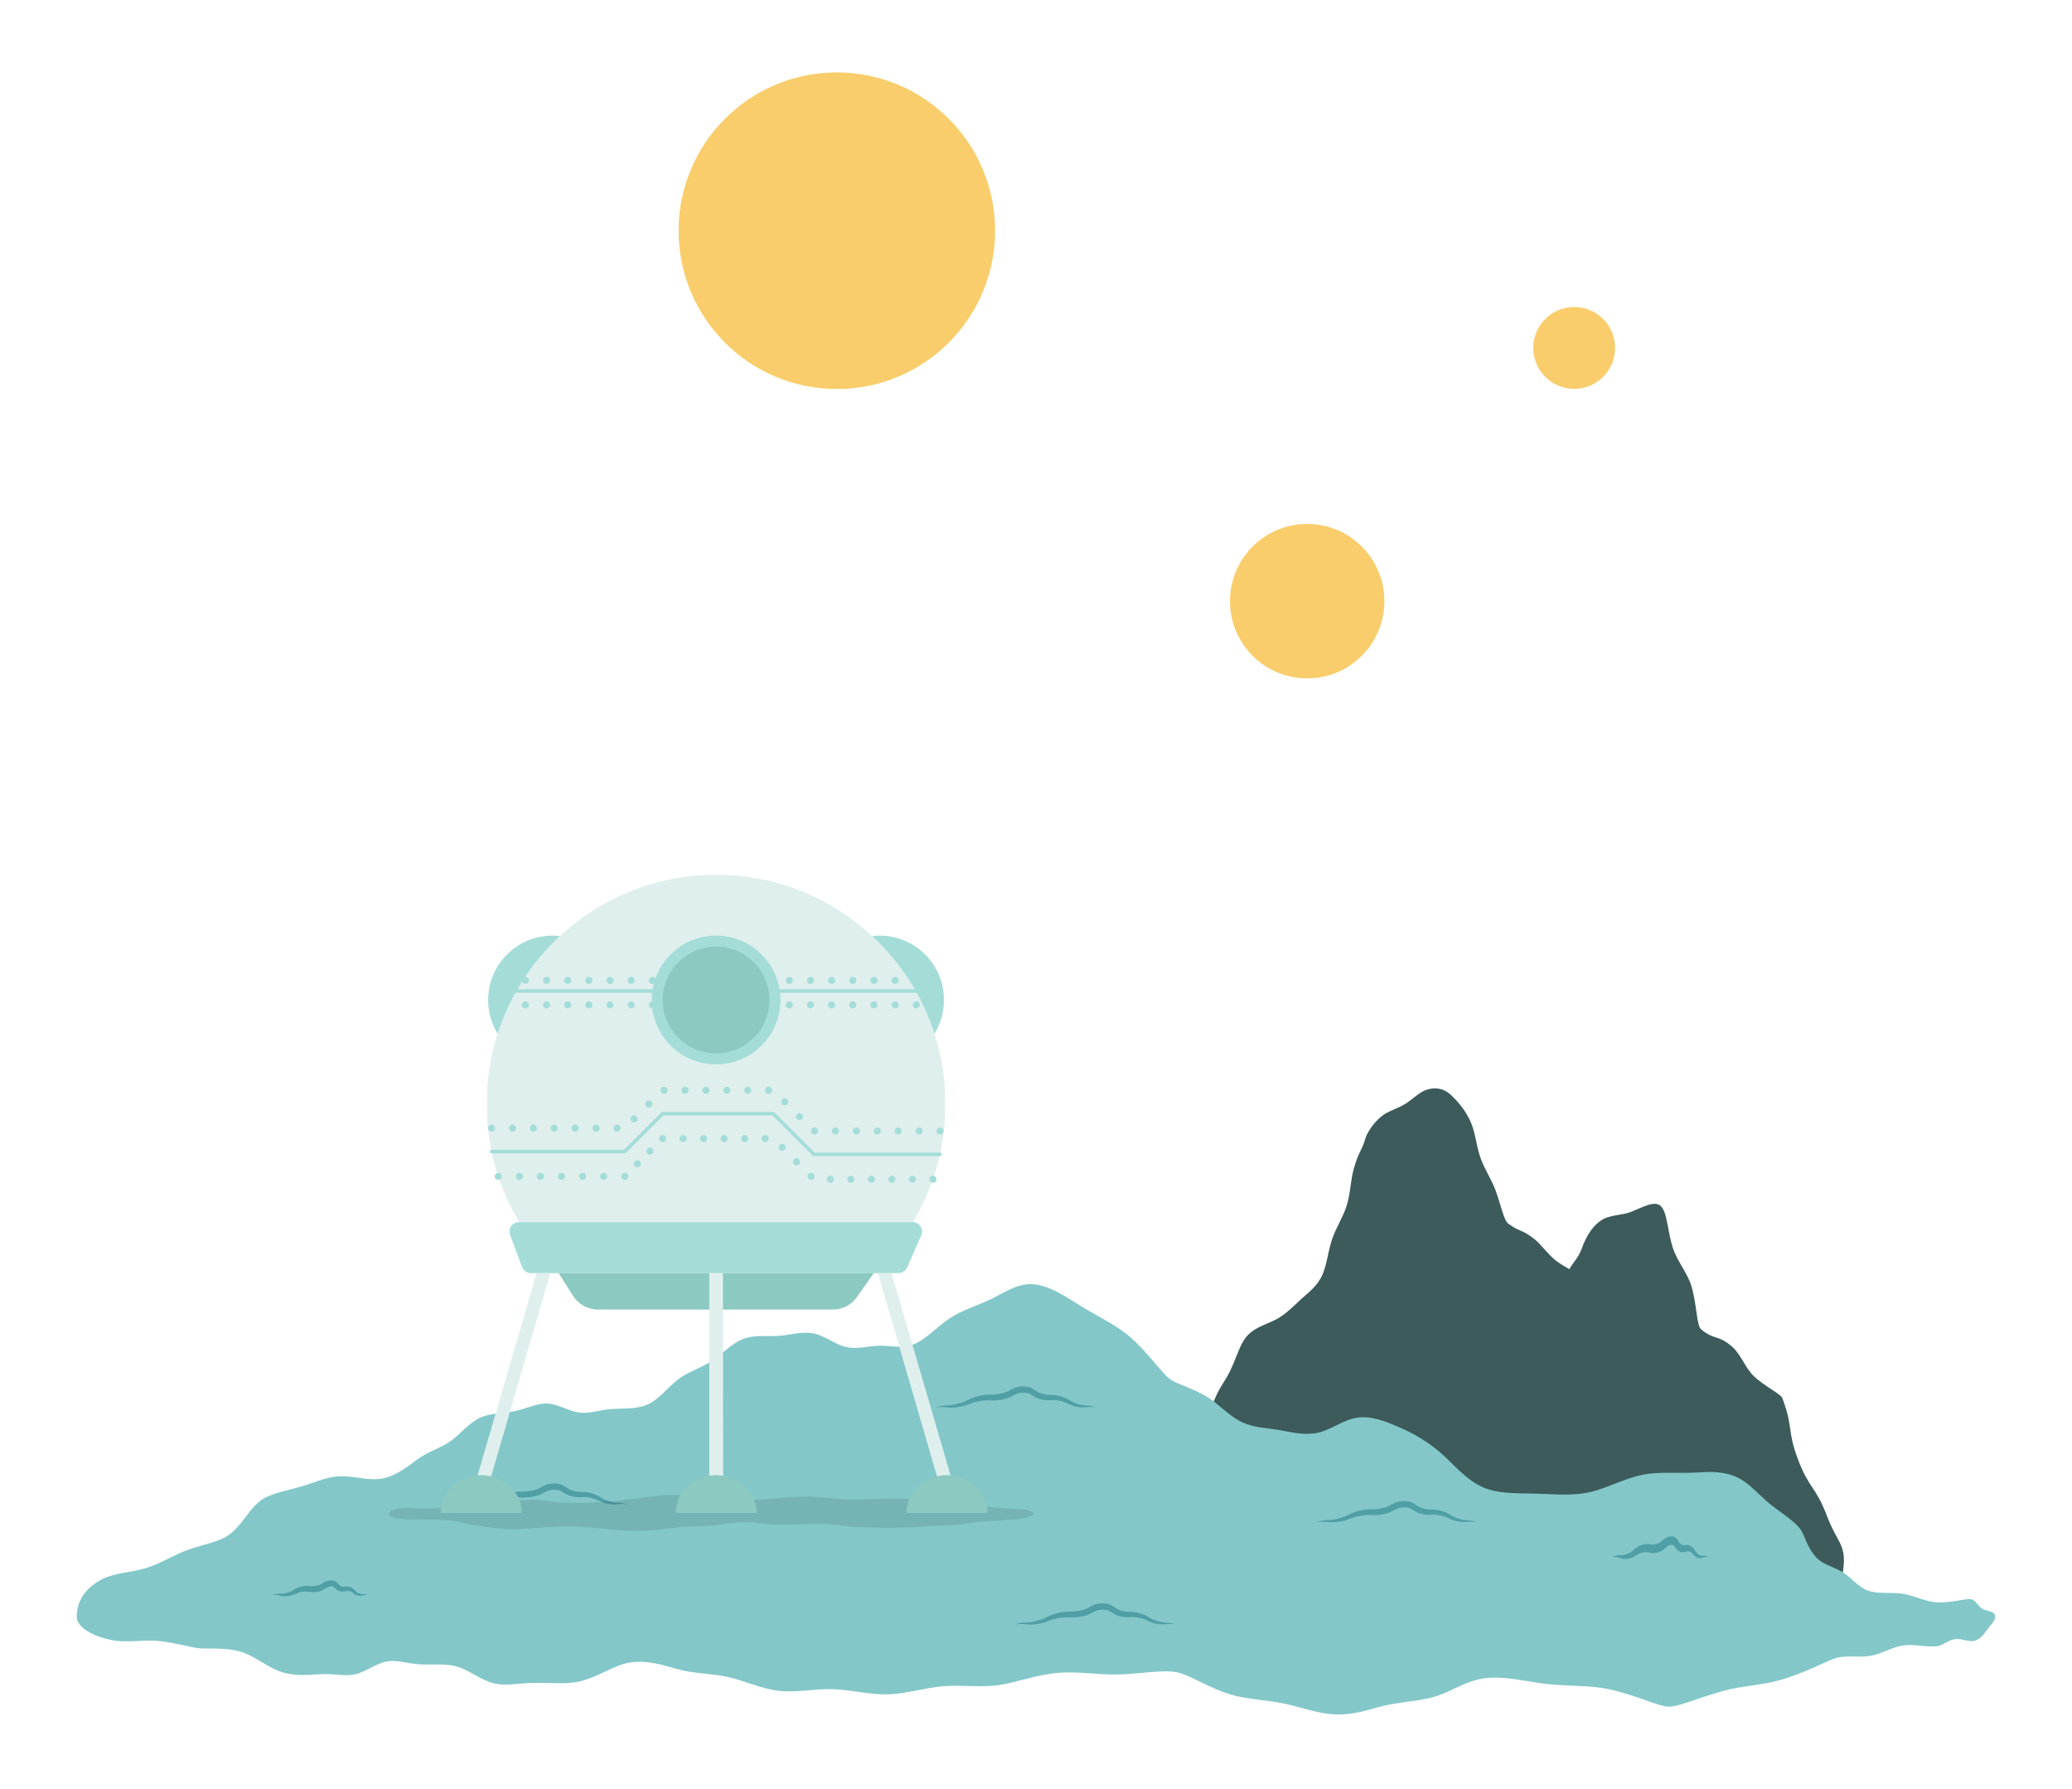 <?xml version="1.0" encoding="UTF-8"?> <svg xmlns="http://www.w3.org/2000/svg" xmlns:xlink="http://www.w3.org/1999/xlink" viewBox="-43.52 84.942 1175.04 1014.403" fill="none" overflow="visible" width="1088px" height="939.262px"><rect id="Blush Background Color" fill="#ffffff" x="-43.52" y="84.942" width="1175.04" height="1014.403"></rect><g id="Master/Spot Illustrations/Perfect Landing"><path id="Fill 54 Copy" fill-rule="evenodd" clip-rule="evenodd" d="M911.082 930.832C913.006 916.013 906.915 916.899 900.844 903.245C894.772 889.59 892.944 890.402 886.873 876.747C880.8 863.09 882.627 862.277 876.554 848.619C870.481 834.962 868.626 835.785 862.581 822.115C861.584 819.715 858.641 814.012 852.671 808.72C848.791 805.281 843.005 803.054 838.471 799.376C833.913 795.68 830.554 790.49 826.488 787.336C818.831 781.396 818.638 783.73 811.863 778.708C809.267 776.795 807.823 768.645 804.548 759.623C802.447 753.834 798.341 747.887 796.019 741.25C793.735 734.72 793.219 727.451 790.765 721.657C787.501 713.951 782.506 708.704 779.031 705.487C775.833 702.526 771.178 700.955 765.527 702.779C761.335 704.133 757.629 708.231 753.245 710.908C748.976 713.515 743.705 714.85 740.176 717.667C734.672 722.061 732.204 727.153 731.334 728.854C728.414 738.693 727.354 736.463 724.079 748.12C722.427 753.997 722.384 761.326 720.222 768.381C718.253 774.802 714.216 780.844 711.995 787.294C709.648 794.108 709.073 801.401 706.63 807.213C703.772 814.013 698.63 817.592 694.706 821.194C689.947 825.563 685.784 829.931 680.451 832.845C675.285 835.668 668.915 837.061 664.215 841.805C660.5 845.554 658.718 851.5 655.848 858.259C651.294 869.097 649.462 868.328 644.921 879.171C640.38 890.015 642.225 890.787 637.683 901.631C633.141 912.476 631.296 911.703 626.754 922.548C622.212 933.393 614.799 933.45 619.509 944.224C623.957 954.396 628.963 948.714 639.616 951.844C650.269 954.975 650.833 953.056 661.486 956.186C672.141 959.317 671.577 961.236 682.231 964.367C692.886 967.498 692.744 968.415 703.846 968.67C721.892 969.084 721.84 968.184 739.72 965.708C757.6 963.231 757.326 961.25 775.206 958.774C793.087 956.298 793.362 958.279 811.244 955.803C829.126 953.326 828.939 952.175 846.688 948.876C855.03 947.325 855.299 948.457 863.448 946.096C871.598 943.733 871.041 941.812 879.191 939.45C887.342 937.088 887.33 937.008 895.81 936.685C904.849 936.341 909.989 939.248 911.082 930.832" fill="#3C5B5A"></path><path id="Fill 56 Copy" fill-rule="evenodd" clip-rule="evenodd" d="M1001.29 978.012C1004.41 960.483 998.828 961.004 992.521 944.356C986.213 927.705 982.473 929.122 976.166 912.472C969.858 895.822 973.569 894.419 967.293 877.757C966.35 875.073 957.654 871.433 950.944 865.014C946.29 860.561 943.732 852.861 938.937 848.627C930.7 841.355 928.891 845.039 921.241 838.66C918.552 836.432 918.9 825.249 915.769 814.354C913.648 806.973 907.574 799.932 905.165 792.472C902.091 782.953 902.1 772.652 898.43 768.837C895.041 765.315 888.161 769.33 881.458 772.018C876.412 774.04 869.202 773.638 864.536 776.813C857.813 781.387 855.509 788.4 854.486 790.215C850.534 801.831 847.681 798.989 843.198 812.297C840.798 819.42 841.745 828.821 838.742 836.764C835.709 844.789 828.809 851.143 825.649 857.864C821.925 865.783 819.926 873.163 814.587 876.828C808.352 881.109 799.36 880.4 793.337 884.267C787.712 887.879 785.651 895.083 782.408 903.233C776.63 916.03 772.815 914.274 766.856 926.988C760.896 939.702 764.518 941.401 758.557 954.116C752.597 966.83 738.057 966.232 742.952 979.394C747.493 991.607 757.783 981.127 770.076 985.446C782.372 989.764 781.046 993.537 793.342 997.857C805.637 1002.17 805.734 1001.7 818.734 1002.61C839.867 1004.08 839.873 1004.61 860.963 1002.61C882.055 1000.62 881.679 996.64 902.772 994.648C923.864 992.656 924.451 997.616 945.426 994.635C955.301 993.232 954.353 988.33 964.039 985.949C973.726 983.566 973.918 985.142 983.894 985.126C994.148 985.11 999.55 987.833 1001.29 978.012" fill="#3C5B5A"></path><g id="Group"><path id="Fill 76" fill-rule="evenodd" clip-rule="evenodd" d="M799.359 1036.35C810.672 1035.14 822.51 1038.49 834.012 1039.73C846.168 1041.04 858.316 1040.37 868.695 1042.62C884.547 1046.05 896.858 1052.41 902.54 1052.57C908.479 1052.74 920.552 1047.12 934.507 1043.42C944.857 1040.69 956.726 1040.27 966.903 1037.22C981.702 1032.78 993.64 1025.97 997.953 1024.88C1004.28 1023.28 1011.05 1024.87 1017.31 1023.73C1023.66 1022.59 1029.62 1018.7 1035.98 1017.82C1042.3 1016.94 1048.96 1019.07 1055.37 1018.23C1057.97 1017.89 1061.47 1014.7 1065.52 1014.21C1068.96 1013.79 1073.04 1016.12 1076.31 1015.2C1080.26 1014.1 1082.42 1010.08 1084.35 1007.68C1086.52 1004.98 1088.78 1002.7 1087.74 1000.43C1086.75 998.288 1082.96 998.416 1080.59 997.017C1078.39 995.719 1076.69 992.05 1074.47 991.688C1070.73 991.079 1063.25 993.886 1054.6 993.378C1048.54 993.023 1042.02 989.544 1035.27 988.516C1028.64 987.503 1021.43 988.883 1015.51 986.647C1010.16 984.627 1006.31 979.403 1001.92 976.614C996.826 973.374 990.932 972.211 987.278 968.717C982.011 963.679 980.283 956.92 978.437 953.491C975.435 947.917 967.628 943.566 960.416 937.792C954.418 932.989 948.807 926.006 942.016 922.707C934.121 918.872 925.897 919.386 919.743 919.763C908.169 920.474 897.631 919.148 888.213 921.047C877.064 923.295 867.541 928.866 857.838 930.982C847.436 933.251 837.15 931.96 826.375 931.757C815.033 931.543 805.044 931.749 796.813 927.866C786.913 923.197 780.079 914.169 772.638 907.897C763.932 900.56 754.928 896.082 746.275 892.564C739.621 889.859 732.527 887.416 724.937 888.916C717.98 890.291 711.277 895.488 704.136 897.17C696.758 898.908 689.38 897.088 682.432 895.806C675.721 894.57 667.704 894.582 660.508 891.114C653.546 887.758 647.812 881.126 641.667 877.331C633.374 872.211 625.165 870.031 621.034 867.581C616.054 864.628 608.774 853.139 597.896 843.43C590.208 836.568 580.008 831.824 570.674 826.179C561.215 820.46 551.864 813.567 541.826 813.027C533.445 812.576 525.972 817.834 518.295 821.589C510.859 825.224 502.488 827.473 495.335 832.179C487.978 837.019 481.754 844.346 474.297 847.282C468.149 849.703 461.58 847.834 455.477 847.911C449.255 847.99 442.832 850.035 436.656 848.725C430.546 847.43 424.998 842.827 418.934 841.201C412.148 839.383 405.133 841.763 398.424 842.297C391.625 842.837 384.419 841.595 377.946 844.064C371.5 846.523 366.349 852.489 360.472 856.377C354.422 860.379 347.276 862.395 341.435 866.703C335.522 871.065 330.775 877.792 324.389 880.936C318.133 884.018 310.894 883.322 303.526 883.774C297.025 884.173 290.963 886.586 285.163 885.849C279.009 885.068 273.288 881.111 267.169 880.708C261.358 880.325 255.568 883.417 249.105 884.876C241.67 886.554 234.542 886.003 228.684 888.765C222.242 891.802 217.61 898.064 211.692 902.218C206.225 906.054 199.271 907.838 193.061 912.46C186.441 917.389 179.979 922.301 172.181 923.4C164.818 924.439 156.827 921.545 148.86 921.939C141.324 922.312 133.982 925.903 126.283 928.04C116.35 930.798 108.899 931.968 103.582 936.251C97.198 941.393 93.816 949.666 86.229 955.199C80.872 959.105 73.067 960.211 63.466 963.473C55.737 966.1 47.894 971.329 39.591 973.883C30.826 976.579 21.471 976.684 14.552 980.201C4.813 985.151 0 992.72 0 1001.51C0 1007.21 7.885 1012.41 20.155 1014.87C27.974 1016.43 37.275 1014.56 45.718 1015.26C55.992 1016.11 65.347 1019.4 70.978 1019.55C78.219 1019.74 86.405 1019.07 94.35 1021.87C101.745 1024.47 108.54 1030.4 115.953 1032.85C123.923 1035.48 132.048 1034.45 139.355 1034.11C145.885 1033.8 152.199 1035.55 158.018 1034.17C164.115 1032.73 169.536 1028.14 175.67 1026.96C181.498 1025.85 187.674 1028.11 194.27 1028.53C201.636 1029 209.009 1027.83 215.855 1029.9C222.804 1032.01 228.999 1037.32 236.008 1039.18C242.857 1040.99 250.14 1039.33 257.612 1039.11C268.158 1038.8 277.44 1040.14 285.464 1038.18C295.557 1035.72 303.616 1029.77 311.939 1027.88C320.911 1025.84 329.501 1028.04 339.4 1030.94C349.636 1033.95 359.728 1033.62 369.132 1035.7C378.89 1037.86 388.146 1042.44 398.339 1043.61C407.658 1044.68 417.598 1042.39 428.365 1042.63C438.842 1042.87 449.409 1045.82 459.979 1045.56C470.526 1045.29 480.956 1041.81 491.433 1040.96C502.022 1040.09 512.797 1041.84 523.145 1040.28C532.891 1038.81 544.285 1034.48 556.328 1033.4C567.622 1032.38 579.379 1034.58 590.056 1034.31C603.664 1033.97 615.933 1031.46 623.821 1033.05C631.09 1034.51 640.905 1041.31 653.434 1045.38C662.589 1048.36 673.466 1048.54 684.499 1050.76C694.388 1052.75 704.646 1057 715.445 1057C726.718 1057 735.73 1053.06 743.716 1051.51C754.581 1049.4 763.746 1049.16 772.001 1046.28C780.823 1043.19 788.791 1037.47 799.359 1036.35" fill="#83C7C9"></path><path id="Fill 79" fill-rule="evenodd" clip-rule="evenodd" d="M111 989.17C112.133 988.756 113.345 988.487 114.586 988.48C115.204 988.462 115.797 988.506 116.362 988.486C116.929 988.469 117.479 988.41 118.031 988.295C119.13 988.086 120.261 987.76 121.261 987.326C121.761 987.098 122.226 986.848 122.711 986.546C123.195 986.249 123.729 985.885 124.33 985.577C125.538 984.948 126.805 984.576 128.05 984.325C129.281 984.043 130.731 983.987 131.986 984.131C133.21 984.267 134.095 984.313 135.175 984.138C136.269 983.986 137.254 983.748 138.126 983.309C138.569 983.091 139.002 982.821 139.528 982.479C140.05 982.143 140.7 981.748 141.414 981.488C142.124 981.233 142.863 981.078 143.547 981.038C143.9 980.994 144.226 981.013 144.566 981C144.929 981.004 145.352 981.036 145.779 981.139C146.652 981.309 147.574 982.001 148.034 982.57C148.53 983.145 148.79 983.511 149.095 983.765C149.398 984.029 149.728 984.196 150.212 984.351C150.673 984.504 151.053 984.559 151.511 984.534C151.966 984.505 152.686 984.352 153.45 984.409C154.21 984.465 154.89 984.672 155.516 984.953C156.143 985.227 156.804 985.629 157.319 986.153C157.845 986.678 158.164 987.137 158.541 987.464C158.907 987.809 159.377 988.075 159.887 988.294C160.398 988.513 160.907 988.644 161.447 988.684C161.984 988.72 162.6 988.608 163.234 988.66C163.865 988.717 164.459 988.907 165 989.188C164.404 989.101 163.813 989.07 163.255 989.188C162.699 989.282 162.159 989.526 161.51 989.651C160.864 989.781 160.18 989.73 159.551 989.6C158.92 989.47 158.267 989.269 157.651 988.89C157.031 988.51 156.554 987.997 156.154 987.722C155.752 987.425 155.328 987.258 154.832 987.125C154.335 986.998 153.842 986.919 153.413 986.949C152.986 986.969 152.54 987.132 151.82 987.266C151.097 987.399 150.274 987.369 149.582 987.209C148.913 987.072 148.109 986.778 147.447 986.289C146.772 985.811 146.26 985.185 145.927 984.847C145.567 984.498 145.45 984.451 145.146 984.389C144.99 984.367 144.818 984.361 144.589 984.365C144.336 984.386 144.065 984.376 143.829 984.419C143.328 984.464 142.896 984.587 142.485 984.748C142.075 984.907 141.681 985.138 141.188 985.465C140.699 985.787 140.111 986.177 139.473 986.493C138.18 987.121 136.813 987.421 135.552 987.566C134.903 987.645 134.22 987.672 133.541 987.641C132.861 987.612 132.2 987.513 131.639 987.422C130.538 987.24 129.589 987.231 128.477 987.368C127.379 987.509 126.31 987.712 125.334 988.098C124.842 988.294 124.332 988.544 123.751 988.814C123.174 989.084 122.542 989.334 121.912 989.5C120.642 989.819 119.427 989.977 118.162 989.999C116.891 990.017 115.617 989.718 114.505 989.441C113.379 989.179 112.203 989.137 111 989.17" fill="#509FA6"></path><path id="Fill 85" fill-rule="evenodd" clip-rule="evenodd" d="M221 937.873C221.947 937.586 222.905 937.339 223.881 937.149C224.855 936.969 225.853 936.866 226.839 936.814C227.826 936.755 228.787 936.732 229.734 936.613C230.68 936.501 231.62 936.314 232.557 936.096C234.439 935.65 236.293 935.128 238.014 934.328C238.879 933.93 239.752 933.47 240.703 933.045C241.649 932.617 242.634 932.256 243.616 931.954C245.582 931.381 247.536 930.921 249.616 930.73C250.65 930.633 251.697 930.631 252.658 930.64C253.622 930.645 254.519 930.617 255.434 930.511C256.346 930.401 257.267 930.252 258.194 930.058C259.104 929.861 259.983 929.643 260.818 929.318C261.661 929.005 262.452 928.622 263.299 928.142C264.144 927.675 265.111 927.1 266.198 926.717C267.278 926.33 268.391 926.137 269.451 926.063C269.991 926.003 270.506 926.021 271.033 926C271.574 926.017 272.111 926.021 272.672 926.101C273.774 926.236 274.982 926.587 276.009 927.197C277.04 927.802 277.809 928.44 278.556 928.891C279.305 929.356 280.089 929.702 280.941 929.967C281.785 930.229 282.734 930.454 283.608 930.596C284.502 930.747 285.365 930.772 286.338 930.773C287.321 930.776 288.414 930.816 289.446 930.999C290.485 931.171 291.475 931.426 292.457 931.731C293.438 932.033 294.429 932.395 295.376 932.888C296.333 933.372 297.185 933.964 298.007 934.427C298.831 934.898 299.689 935.276 300.592 935.599C301.491 935.925 302.418 936.215 303.345 936.436C304.275 936.659 305.207 936.772 306.17 936.836C307.133 936.893 308.144 936.916 309.126 937.097C310.108 937.28 311.065 937.547 312 937.878C311.025 937.75 310.053 937.637 309.086 937.64C308.12 937.617 307.171 937.738 306.182 937.832C304.176 938.046 302.14 937.746 300.179 937.305C299.192 937.073 298.195 936.737 297.24 936.308C296.279 935.879 295.424 935.398 294.566 935.069C293.705 934.733 292.82 934.464 291.902 934.254C290.986 934.038 290.054 933.871 289.151 933.787C288.242 933.695 287.374 933.726 286.404 933.789C285.424 933.851 284.326 933.87 283.278 933.747C282.212 933.627 281.235 933.452 280.187 933.165C279.148 932.885 278.089 932.465 277.114 931.903C276.126 931.347 275.308 930.695 274.596 930.313C273.885 929.917 273.165 929.728 272.326 929.635C271.917 929.58 271.475 929.579 271.038 929.567C270.59 929.591 270.125 929.576 269.692 929.631C268.802 929.698 267.97 929.858 267.189 930.142C266.405 930.408 265.633 930.85 264.728 931.347C263.829 931.843 262.826 932.339 261.807 932.691C260.788 933.06 259.75 933.294 258.737 933.489C257.74 933.676 256.722 933.823 255.687 933.903C254.654 933.987 253.593 933.98 252.603 933.937C251.609 933.9 250.7 933.846 249.782 933.888C247.957 933.973 246.049 934.279 244.206 934.674C243.288 934.887 242.396 935.145 241.508 935.472C240.624 935.795 239.704 936.207 238.727 936.538C236.768 937.22 234.774 937.584 232.8 937.832C231.804 937.936 230.8 938.007 229.794 937.999C228.788 937.994 227.792 937.907 226.825 937.805C224.898 937.595 222.96 937.68 221 937.873" fill="#509FA6"></path><path id="Fill 87" fill-rule="evenodd" clip-rule="evenodd" d="M487 882.873C487.947 882.586 488.905 882.339 489.881 882.149C490.855 881.969 491.853 881.865 492.839 881.814C493.826 881.755 494.787 881.732 495.734 881.613C496.68 881.501 497.621 881.314 498.557 881.096C500.439 880.65 502.293 880.128 504.014 879.328C504.879 878.93 505.752 878.469 506.703 878.045C507.649 877.617 508.634 877.256 509.616 876.954C511.582 876.381 513.536 875.92 515.616 875.73C516.65 875.633 517.698 875.631 518.658 875.64C519.622 875.645 520.519 875.617 521.434 875.511C522.346 875.401 523.267 875.252 524.195 875.058C525.104 874.861 525.983 874.643 526.817 874.318C527.661 874.005 528.451 873.622 529.299 873.142C530.144 872.675 531.111 872.1 532.198 871.717C533.278 871.329 534.391 871.136 535.451 871.063C535.991 871.003 536.506 871.021 537.033 871C537.574 871.017 538.111 871.021 538.672 871.101C539.774 871.236 540.982 871.587 542.009 872.197C543.04 872.802 543.809 873.44 544.556 873.891C545.305 874.356 546.089 874.702 546.941 874.967C547.785 875.229 548.734 875.454 549.609 875.596C550.502 875.747 551.365 875.772 552.338 875.773C553.321 875.776 554.414 875.815 555.446 875.998C556.485 876.171 557.475 876.426 558.457 876.73C559.438 877.033 560.429 877.395 561.376 877.888C562.333 878.372 563.185 878.964 564.007 879.426C564.831 879.898 565.689 880.276 566.592 880.599C567.491 880.925 568.418 881.215 569.345 881.436C570.275 881.659 571.206 881.772 572.17 881.836C573.133 881.893 574.144 881.916 575.126 882.097C576.108 882.28 577.065 882.546 578 882.878C577.025 882.75 576.053 882.637 575.086 882.64C574.12 882.617 573.171 882.738 572.182 882.832C570.176 883.046 568.14 882.746 566.179 882.305C565.191 882.073 564.195 881.737 563.24 881.308C562.279 880.879 561.424 880.398 560.566 880.069C559.705 879.732 558.82 879.464 557.902 879.253C556.986 879.038 556.054 878.87 555.151 878.787C554.242 878.695 553.374 878.725 552.404 878.789C551.424 878.851 550.326 878.87 549.278 878.747C548.212 878.627 547.235 878.452 546.187 878.165C545.148 877.884 544.089 877.465 543.114 876.903C542.127 876.347 541.308 875.694 540.596 875.313C539.885 874.916 539.165 874.727 538.327 874.635C537.917 874.58 537.475 874.579 537.038 874.567C536.59 874.591 536.125 874.576 535.692 874.631C534.802 874.698 533.97 874.858 533.189 875.142C532.405 875.408 531.633 875.85 530.728 876.347C529.829 876.843 528.826 877.339 527.807 877.691C526.788 878.06 525.75 878.294 524.737 878.489C523.74 878.675 522.722 878.823 521.687 878.903C520.654 878.987 519.593 878.98 518.603 878.937C517.609 878.9 516.7 878.846 515.782 878.888C513.957 878.973 512.049 879.279 510.206 879.673C509.288 879.887 508.396 880.145 507.508 880.472C506.624 880.795 505.704 881.207 504.727 881.538C502.768 882.219 500.775 882.584 498.8 882.832C497.804 882.936 496.8 883.007 495.794 882.999C494.788 882.994 493.792 882.907 492.825 882.805C490.898 882.595 488.96 882.68 487 882.873" fill="#509FA6"></path><path id="Fill 89" fill-rule="evenodd" clip-rule="evenodd" d="M532 1005.87C532.947 1005.59 533.905 1005.34 534.881 1005.15C535.855 1004.97 536.853 1004.87 537.839 1004.81C538.826 1004.75 539.787 1004.73 540.734 1004.61C541.68 1004.5 542.62 1004.31 543.557 1004.1C545.439 1003.65 547.293 1003.13 549.014 1002.33C549.879 1001.93 550.752 1001.47 551.703 1001.04C552.649 1000.62 553.634 1000.26 554.616 999.954C556.582 999.381 558.536 998.92 560.616 998.73C561.65 998.633 562.697 998.632 563.658 998.64C564.622 998.645 565.519 998.617 566.434 998.511C567.346 998.401 568.267 998.252 569.194 998.058C570.103 997.862 570.982 997.643 571.817 997.318C572.661 997.005 573.451 996.622 574.299 996.143C575.144 995.675 576.111 995.101 577.198 994.717C578.278 994.33 579.391 994.137 580.451 994.064C580.99 994.003 581.506 994.021 582.033 994C582.574 994.017 583.111 994.021 583.672 994.102C584.773 994.237 585.982 994.588 587.009 995.197C588.04 995.803 588.809 996.44 589.555 996.891C590.305 997.357 591.089 997.703 591.941 997.967C592.784 998.23 593.734 998.455 594.608 998.596C595.502 998.748 596.364 998.772 597.338 998.773C598.321 998.776 599.414 998.816 600.446 998.999C601.485 999.171 602.475 999.426 603.457 999.73C604.438 1000.03 605.429 1000.39 606.376 1000.89C607.333 1001.37 608.185 1001.96 609.007 1002.43C609.831 1002.9 610.689 1003.28 611.591 1003.6C612.491 1003.93 613.418 1004.22 614.345 1004.44C615.275 1004.66 616.206 1004.77 617.17 1004.84C618.133 1004.89 619.144 1004.92 620.126 1005.1C621.108 1005.28 622.065 1005.55 623 1005.88C622.025 1005.75 621.053 1005.64 620.086 1005.64C619.119 1005.62 618.171 1005.74 617.182 1005.83C615.176 1006.05 613.14 1005.75 611.179 1005.31C610.191 1005.07 609.195 1004.74 608.24 1004.31C607.279 1003.88 606.424 1003.4 605.566 1003.07C604.705 1002.73 603.82 1002.47 602.902 1002.25C601.985 1002.04 601.054 1001.87 600.151 1001.79C599.242 1001.7 598.374 1001.73 597.404 1001.79C596.424 1001.85 595.325 1001.87 594.277 1001.75C593.212 1001.63 592.235 1001.45 591.187 1001.16C590.148 1000.88 589.088 1000.47 588.114 999.904C587.126 999.348 586.308 998.695 585.595 998.313C584.885 997.916 584.165 997.727 583.326 997.635C582.917 997.581 582.475 997.58 582.038 997.567C581.59 997.591 581.125 997.576 580.691 997.631C579.802 997.698 578.97 997.859 578.189 998.142C577.405 998.409 576.632 998.85 575.728 999.348C574.829 999.844 573.826 1000.34 572.807 1000.69C571.788 1001.06 570.749 1001.29 569.737 1001.49C568.74 1001.68 567.721 1001.82 566.687 1001.9C565.654 1001.99 564.592 1001.98 563.602 1001.94C562.609 1001.9 561.7 1001.85 560.782 1001.89C558.957 1001.97 557.048 1002.28 555.205 1002.67C554.288 1002.89 553.396 1003.15 552.508 1003.47C551.624 1003.8 550.704 1004.21 549.726 1004.54C547.767 1005.22 545.774 1005.58 543.799 1005.83C542.803 1005.94 541.8 1006.01 540.794 1006C539.787 1005.99 538.791 1005.91 537.825 1005.81C535.898 1005.59 533.959 1005.68 532 1005.87" fill="#509FA6"></path><path id="Fill 91" fill-rule="evenodd" clip-rule="evenodd" d="M703 947.873C703.947 947.587 704.905 947.339 705.881 947.148C706.855 946.97 707.853 946.866 708.839 946.813C709.826 946.754 710.787 946.732 711.734 946.614C712.68 946.501 713.62 946.315 714.557 946.095C716.439 945.65 718.293 945.127 720.014 944.328C720.879 943.93 721.752 943.47 722.703 943.044C723.649 942.618 724.634 942.255 725.616 941.954C727.582 941.381 729.536 940.92 731.616 940.73C732.65 940.633 733.697 940.632 734.658 940.639C735.622 940.645 736.519 940.617 737.434 940.51C738.346 940.4 739.267 940.252 740.194 940.057C741.104 939.861 741.982 939.642 742.817 939.318C743.661 939.005 744.451 938.621 745.299 938.143C746.144 937.675 747.111 937.101 748.198 936.717C749.278 936.33 750.391 936.137 751.451 936.063C751.991 936.003 752.506 936.02 753.033 936C753.574 936.017 754.111 936.02 754.672 936.102C755.773 936.237 756.982 936.588 758.009 937.197C759.04 937.803 759.809 938.44 760.556 938.891C761.305 939.357 762.089 939.703 762.941 939.967C763.784 940.23 764.734 940.455 765.608 940.596C766.502 940.748 767.365 940.771 768.338 940.773C769.321 940.776 770.414 940.816 771.446 940.999C772.485 941.171 773.475 941.426 774.457 941.73C775.438 942.033 776.429 942.395 777.376 942.889C778.333 943.372 779.185 943.964 780.007 944.427C780.831 944.899 781.689 945.276 782.591 945.599C783.491 945.925 784.418 946.216 785.345 946.436C786.275 946.659 787.206 946.772 788.17 946.836C789.133 946.893 790.144 946.916 791.126 947.097C792.108 947.28 793.065 947.546 794 947.879C793.025 947.75 792.053 947.637 791.086 947.64C790.119 947.617 789.171 947.739 788.182 947.832C786.176 948.046 784.14 947.746 782.179 947.306C781.191 947.072 780.195 946.738 779.24 946.309C778.279 945.879 777.424 945.399 776.566 945.069C775.705 944.732 774.82 944.465 773.902 944.253C772.985 944.038 772.054 943.871 771.151 943.787C770.242 943.694 769.374 943.725 768.404 943.79C767.424 943.851 766.325 943.87 765.278 943.747C764.212 943.627 763.235 943.453 762.187 943.165C761.148 942.885 760.088 942.465 759.114 941.904C758.126 941.348 757.308 940.695 756.596 940.313C755.885 939.916 755.165 939.727 754.326 939.635C753.917 939.581 753.475 939.58 753.038 939.567C752.59 939.59 752.125 939.575 751.692 939.631C750.802 939.698 749.97 939.859 749.189 940.142C748.405 940.409 747.632 940.85 746.728 941.347C745.829 941.844 744.826 942.339 743.807 942.691C742.788 943.061 741.75 943.294 740.737 943.489C739.74 943.675 738.721 943.824 737.687 943.903C736.654 943.987 735.593 943.98 734.602 943.938C733.609 943.9 732.7 943.846 731.782 943.887C729.957 943.973 728.049 944.278 726.205 944.673C725.288 944.887 724.396 945.145 723.508 945.473C722.624 945.795 721.704 946.208 720.727 946.538C718.767 947.22 716.774 947.584 714.8 947.832C713.804 947.937 712.8 948.007 711.794 947.999C710.787 947.994 709.791 947.907 708.825 947.806C706.898 947.595 704.959 947.679 703 947.873" fill="#509FA6"></path></g><g id="Spaceship" transform="translate(176 474.888) scale(1 1)"><g id="Spaceship/Base 1"><path id="Fill 1" opacity="0.1" fill-rule="evenodd" clip-rule="evenodd" d="M148.005 458.765C140.879 459.714 133.868 460.767 126.43 461.293C123.138 461.526 119.934 461.676 116.683 461.969C111.357 462.45 106.059 461.999 100.635 461.999C94.167 461.999 91.457 460.445 83.265 460.341C75.071 460.238 65.669 462.064 57.76 462.519C48.504 463.051 42.08 462.519 33.565 464.356C25.837 466.022 20.172 465.249 11.882 465.024C0.768 464.721 -3.894 470.082 7.886 471.168C17.215 472.029 27.684 471.138 36.939 472.231C42.006 472.828 46.058 474.496 51.176 475.114C57.954 475.93 65.847 477.303 72.852 477.052C85.724 476.59 97.86 474.87 110.776 475.758C123.324 476.62 134.373 478.482 147.427 477.818C154.37 477.464 161.044 476.36 167.875 475.754C173.188 475.284 178.648 475.53 183.956 474.996C190.075 474.383 196.001 473.189 202.483 473C209.263 472.804 212.09 474.32 222.205 474.517C228.438 474.638 240.187 473.994 246.238 474.088C256.38 474.245 260.649 475.758 270.738 476.058C283.148 476.426 295.053 476.386 307.217 475.326C312.235 474.888 317.387 475.214 322.406 474.683C327.783 474.115 332.973 473.044 338.498 472.675C342.974 472.375 371.694 471.575 365.826 467.276C363.258 465.394 353.86 465.482 349.432 465.224C335.452 464.411 339.396 462.754 327.496 462.261C315.467 461.762 304.618 460.341 294.344 459.851C285.156 459.413 274.175 460.088 264.91 460.341C258.047 460.529 242.758 458.193 235.909 458.5C222.586 459.1 219.5 460.127 208.121 460.341C199.093 460.511 191.789 459.627 183.143 458.967C173.504 458.233 163.117 456.927 153.456 458.073C151.625 458.29 149.812 458.524 148.005 458.765" fill="#020202"></path><g id="Group 65"><path id="Fill 4" fill-rule="evenodd" clip-rule="evenodd" d="M289.992 331.871H81.577C79.319 331.871 77.3 330.467 76.513 328.35L69.766 310.208C68.453 306.678 71.064 302.921 74.831 302.921H297.966C301.866 302.921 304.481 306.928 302.912 310.498L294.938 328.642C294.076 330.603 292.136 331.871 289.992 331.871" fill="#A4DDD8"></path><path id="Fill 6" fill-rule="evenodd" clip-rule="evenodd" d="M252.766 352.533H119.597C113.88 352.533 108.561 349.608 105.499 344.78L97.309 331.871H275.993L266.411 345.459C263.283 349.894 258.194 352.533 252.766 352.533" fill="#8BC9C1"></path><g id="Group 10"><mask id="mask0_122_21571c605727d-ce78-4a05-af0e-05f69cbb787d" style="mask-type:alpha" maskUnits="userSpaceOnUse" x="56" y="106" width="261" height="197" fill="#ffffff"><path id="Clip 9" fill-rule="evenodd" clip-rule="evenodd" d="M56.471 106H316.68V302.92H56.471V106Z" fill="#ffffff"></path></mask><g mask="url(#mask0_122_21571c605727d-ce78-4a05-af0e-05f69cbb787d)"><path id="Fill 8" fill-rule="evenodd" clip-rule="evenodd" d="M298.227 302.92C309.941 283.39 316.68 260.535 316.68 236.104C316.68 164.249 258.43 105.999 186.576 105.999C114.721 105.999 56.471 164.249 56.471 236.104C56.471 260.535 63.21 283.39 74.924 302.92H298.227Z" fill="#DFEFED"></path></g></g><path id="Fill 11" fill-rule="evenodd" clip-rule="evenodd" d="M76.362 467.79H30.352C30.352 455.991 40.652 446.427 53.357 446.427C66.063 446.427 76.362 455.991 76.362 467.79" fill="#8BC9C1"></path><path id="Fill 13" fill-rule="evenodd" clip-rule="evenodd" d="M294.51 467.79H340.52C340.52 455.991 330.22 446.427 317.515 446.427C304.81 446.427 294.51 455.991 294.51 467.79" fill="#8BC9C1"></path><path id="Fill 15" fill-rule="evenodd" clip-rule="evenodd" d="M163.645 467.79H209.655C209.655 455.991 199.355 446.427 186.65 446.427C173.945 446.427 163.645 455.991 163.645 467.79" fill="#8BC9C1"></path><path id="Fill 17" fill-rule="evenodd" clip-rule="evenodd" d="M223.078 177.013C223.078 197.173 206.735 213.516 186.575 213.516C166.415 213.516 150.072 197.173 150.072 177.013C150.072 156.853 166.415 140.51 186.575 140.51C206.735 140.51 223.078 156.853 223.078 177.013" fill="#A4DDD8"></path><path id="Fill 19" fill-rule="evenodd" clip-rule="evenodd" d="M216.841 177.013C216.841 193.728 203.291 207.279 186.575 207.279C169.86 207.279 156.309 193.728 156.309 177.013C156.309 160.297 169.86 146.746 186.575 146.746C203.291 146.746 216.841 160.297 216.841 177.013" fill="#8BC9C1"></path><path id="Fill 21" fill-rule="evenodd" clip-rule="evenodd" d="M53.356 446.426C55.313 446.426 57.211 446.655 59.026 447.081L92.568 331.87H84.795L51.332 446.513C51.999 446.459 52.673 446.426 53.356 446.426" fill="#DFEFED"></path><path id="Fill 23" fill-rule="evenodd" clip-rule="evenodd" d="M317.515 446.426C318.198 446.426 318.871 446.458 319.539 446.513L286.076 331.87H278.303L311.846 447.081C313.66 446.655 315.558 446.426 317.515 446.426" fill="#DFEFED"></path><path id="Fill 25" fill-rule="evenodd" clip-rule="evenodd" d="M186.65 446.426C187.99 446.426 189.3 446.538 190.577 446.742L190.49 331.87H182.717V446.743C183.996 446.538 185.308 446.426 186.65 446.426" fill="#DFEFED"></path><path id="Fill 27" fill-rule="evenodd" clip-rule="evenodd" d="M98.06 140.762C96.669 140.601 95.257 140.51 93.823 140.51C73.664 140.51 57.32 156.853 57.32 177.013C57.32 184.028 59.303 190.577 62.733 196.141C69.641 174.718 81.951 155.725 98.06 140.762" fill="#A4DDD8"></path><path id="Fill 29" fill-rule="evenodd" clip-rule="evenodd" d="M310.416 196.141C313.847 190.578 315.83 184.028 315.83 177.013C315.83 156.853 299.486 140.51 279.326 140.51C277.893 140.51 276.48 140.601 275.09 140.762C291.199 155.725 303.509 174.718 310.416 196.141" fill="#A4DDD8"></path><path id="Fill 31" fill-rule="evenodd" clip-rule="evenodd" d="M313.558 265.538H242.07C241.804 265.538 241.55 265.433 241.363 265.245L218.589 242.471H156.647L135.492 263.627C135.304 263.814 135.05 263.92 134.785 263.92H59.24C58.687 263.92 58.24 263.473 58.24 262.92C58.24 262.367 58.687 261.92 59.24 261.92H134.371L155.526 240.764C155.713 240.576 155.967 240.471 156.233 240.471H219.003C219.269 240.471 219.523 240.576 219.71 240.764L242.484 263.538H313.558C314.111 263.538 314.558 263.985 314.558 264.538C314.558 265.091 314.111 265.538 313.558 265.538" fill="#A4DDD8"></path><path id="Fill 33" fill-rule="evenodd" clip-rule="evenodd" d="M59.24 251.657C58.71 251.657 58.2 251.457 57.82 251.077C57.73 250.977 57.65 250.877 57.57 250.767C57.5 250.667 57.44 250.548 57.39 250.428C57.34 250.307 57.3 250.187 57.28 250.057C57.25 249.928 57.24 249.798 57.24 249.667C57.24 249.537 57.25 249.397 57.28 249.267C57.31 249.147 57.34 249.017 57.39 248.897C57.44 248.777 57.5 248.657 57.58 248.548C57.65 248.437 57.73 248.338 57.82 248.247C57.92 248.157 58.02 248.067 58.13 247.997C58.24 247.928 58.35 247.867 58.47 247.817C58.6 247.767 58.72 247.727 58.85 247.697C59.11 247.647 59.37 247.647 59.63 247.697C59.761 247.727 59.88 247.767 60 247.817C60.12 247.867 60.24 247.928 60.35 247.997C60.46 248.067 60.56 248.157 60.65 248.247C60.74 248.338 60.83 248.437 60.9 248.548C60.97 248.657 61.04 248.777 61.09 248.897C61.14 249.017 61.17 249.147 61.2 249.267C61.23 249.397 61.24 249.537 61.24 249.667C61.24 249.798 61.23 249.928 61.2 250.057C61.18 250.187 61.14 250.307 61.09 250.428C61.04 250.548 60.98 250.667 60.9 250.767C60.83 250.877 60.75 250.977 60.65 251.077C60.27 251.457 59.77 251.657 59.24 251.657" fill="#A4DDD8"></path><path id="Fill 35" fill-rule="evenodd" clip-rule="evenodd" d="M155.089 228.206C155.089 227.106 155.98 226.217 157.089 226.217C158.19 226.217 159.089 227.106 159.089 228.206C159.089 229.316 158.19 230.217 157.089 230.217C155.98 230.217 155.089 229.316 155.089 228.206M166.94 228.206C166.94 227.106 167.839 226.217 168.949 226.217C170.049 226.217 170.949 227.106 170.949 228.206C170.949 229.316 170.049 230.217 168.949 230.217C167.839 230.217 166.94 229.316 166.94 228.206M178.799 228.206C178.799 227.106 179.699 226.217 180.799 226.217C181.909 226.217 182.81 227.106 182.81 228.206C182.81 229.316 181.909 230.217 180.799 230.217C179.699 230.217 178.799 229.316 178.799 228.206M190.659 228.206C190.659 227.106 191.56 226.217 192.659 226.217C193.77 226.217 194.659 227.106 194.659 228.206C194.659 229.316 193.77 230.217 192.659 230.217C191.56 230.217 190.659 229.316 190.659 228.206M202.52 228.206C202.52 227.106 203.419 226.217 204.52 226.217C205.629 226.217 206.52 227.106 206.52 228.206C206.52 229.316 205.629 230.217 204.52 230.217C203.419 230.217 202.52 229.316 202.52 228.206M214.379 228.206C214.379 227.106 215.279 226.217 216.379 226.217C217.48 226.217 218.379 227.106 218.379 228.206C218.379 229.316 217.48 230.217 216.379 230.217C215.279 230.217 214.379 229.316 214.379 228.206M224.119 236.156C223.339 235.376 223.339 234.106 224.119 233.326C224.9 232.547 226.169 232.547 226.949 233.326C227.73 234.106 227.73 235.376 226.949 236.156C226.56 236.547 226.049 236.746 225.529 236.746C225.02 236.746 224.51 236.547 224.119 236.156M147.029 237.406C146.249 236.626 146.249 235.356 147.029 234.576C147.819 233.797 149.079 233.797 149.869 234.576C150.64 235.356 150.64 236.626 149.869 237.406C149.47 237.797 148.959 237.996 148.449 237.996C147.94 237.996 147.43 237.797 147.029 237.406M232.51 244.547C231.72 243.757 231.72 242.496 232.51 241.717C233.289 240.936 234.549 240.936 235.329 241.717C236.11 242.496 236.11 243.757 235.329 244.547C234.94 244.936 234.43 245.126 233.919 245.126C233.409 245.126 232.9 244.936 232.51 244.547M138.65 245.797C137.869 245.017 137.869 243.746 138.65 242.967C139.43 242.186 140.699 242.186 141.48 242.967C142.26 243.746 142.26 245.017 141.48 245.797C141.089 246.186 140.579 246.376 140.06 246.376C139.549 246.376 139.039 246.186 138.65 245.797M69.1 249.666C69.1 248.557 69.989 247.656 71.1 247.656C72.199 247.656 73.1 248.557 73.1 249.666C73.1 250.767 72.199 251.666 71.1 251.666C69.989 251.666 69.1 250.767 69.1 249.666M80.959 249.666C80.959 248.557 81.85 247.656 82.959 247.656C84.06 247.656 84.959 248.557 84.959 249.666C84.959 250.767 84.06 251.666 82.959 251.666C81.85 251.666 80.959 250.767 80.959 249.666M92.819 249.666C92.819 248.557 93.709 247.656 94.819 247.656C95.919 247.656 96.819 248.557 96.819 249.666C96.819 250.767 95.919 251.666 94.819 251.666C93.709 251.666 92.819 250.767 92.819 249.666M104.68 249.666C104.68 248.557 105.569 247.656 106.68 247.656C107.779 247.656 108.669 248.557 108.669 249.666C108.669 250.767 107.779 251.666 106.68 251.666C105.569 251.666 104.68 250.767 104.68 249.666M116.539 249.666C116.539 248.557 117.43 247.656 118.529 247.656C119.64 247.656 120.529 248.557 120.529 249.666C120.529 250.767 119.64 251.666 118.529 251.666C117.43 251.666 116.539 250.767 116.539 249.666M128.39 249.666C128.39 248.557 129.289 247.656 130.39 247.656C131.499 247.656 132.39 248.557 132.39 249.666C132.39 250.767 131.499 251.666 130.39 251.666C129.289 251.666 128.39 250.767 128.39 249.666M240.4 251.276C240.4 250.177 241.299 249.276 242.409 249.276C243.51 249.276 244.4 250.177 244.4 251.276C244.4 252.387 243.51 253.276 242.409 253.276C241.299 253.276 240.4 252.387 240.4 251.276M252.26 251.276C252.26 250.177 253.159 249.276 254.26 249.276C255.369 249.276 256.26 250.177 256.26 251.276C256.26 252.387 255.369 253.276 254.26 253.276C253.159 253.276 252.26 252.387 252.26 251.276M264.119 251.276C264.119 250.177 265.02 249.276 266.119 249.276C267.22 249.276 268.119 250.177 268.119 251.276C268.119 252.387 267.22 253.276 266.119 253.276C265.02 253.276 264.119 252.387 264.119 251.276M275.98 251.276C275.98 250.177 276.879 249.276 277.98 249.276C279.089 249.276 279.98 250.177 279.98 251.276C279.98 252.387 279.089 253.276 277.98 253.276C276.879 253.276 275.98 252.387 275.98 251.276M287.839 251.276C287.839 250.177 288.739 249.276 289.839 249.276C290.94 249.276 291.839 250.177 291.839 251.276C291.839 252.387 290.94 253.276 289.839 253.276C288.739 253.276 287.839 252.387 287.839 251.276M299.699 251.276C299.699 250.177 300.6 249.276 301.699 249.276C302.799 249.276 303.699 250.177 303.699 251.276C303.699 252.387 302.799 253.276 301.699 253.276C300.6 253.276 299.699 252.387 299.699 251.276" fill="#A4DDD8"></path><path id="Fill 37" fill-rule="evenodd" clip-rule="evenodd" d="M313.561 253.277C313.29 253.277 313.031 253.227 312.79 253.127C312.55 253.027 312.331 252.877 312.141 252.687C311.96 252.507 311.811 252.287 311.71 252.048C311.611 251.807 311.561 251.548 311.561 251.277C311.561 251.147 311.571 251.017 311.601 250.887C311.621 250.757 311.661 250.637 311.71 250.517C311.761 250.397 311.821 250.277 311.891 250.167C311.971 250.057 312.05 249.957 312.141 249.867C312.241 249.777 312.34 249.687 312.451 249.617C312.561 249.548 312.67 249.487 312.79 249.437C312.911 249.387 313.04 249.347 313.17 249.317C313.42 249.267 313.691 249.267 313.951 249.317C314.081 249.347 314.201 249.387 314.321 249.437C314.441 249.487 314.561 249.548 314.67 249.617C314.781 249.687 314.88 249.777 314.971 249.867C315.061 249.957 315.151 250.057 315.221 250.167C315.29 250.277 315.351 250.397 315.401 250.517C315.451 250.637 315.491 250.757 315.521 250.887C315.54 251.017 315.561 251.147 315.561 251.277C315.561 251.548 315.511 251.807 315.411 252.048C315.311 252.287 315.161 252.507 314.971 252.687C314.781 252.877 314.561 253.027 314.321 253.127C314.081 253.227 313.821 253.277 313.561 253.277" fill="#A4DDD8"></path><path id="Fill 39" fill-rule="evenodd" clip-rule="evenodd" d="M63.039 279.027C62.779 279.027 62.519 278.977 62.279 278.877C62.039 278.777 61.819 278.627 61.629 278.437C61.539 278.347 61.449 278.247 61.379 278.137C61.31 278.027 61.239 277.917 61.189 277.798C61.14 277.677 61.109 277.548 61.079 277.417C61.06 277.287 61.039 277.157 61.039 277.027C61.039 276.897 61.06 276.767 61.079 276.637C61.109 276.507 61.149 276.387 61.199 276.257C61.249 276.137 61.31 276.027 61.379 275.917C61.449 275.807 61.539 275.707 61.629 275.617C61.72 275.517 61.819 275.437 61.93 275.367C62.039 275.298 62.159 275.227 62.279 275.177C62.399 275.127 62.519 275.097 62.649 275.067C62.909 275.017 63.18 275.017 63.43 275.067C63.56 275.097 63.689 275.127 63.81 275.177C63.93 275.227 64.039 275.298 64.149 275.367C64.26 275.437 64.359 275.517 64.449 275.617C64.549 275.707 64.629 275.807 64.699 275.917C64.779 276.027 64.839 276.137 64.89 276.257C64.939 276.387 64.979 276.507 64.999 276.637C65.029 276.767 65.039 276.897 65.039 277.027C65.039 277.157 65.029 277.287 64.999 277.417C64.979 277.548 64.939 277.677 64.89 277.798C64.839 277.917 64.779 278.027 64.709 278.137C64.629 278.247 64.549 278.347 64.449 278.437C64.359 278.537 64.26 278.617 64.149 278.687C64.039 278.767 63.93 278.827 63.81 278.877C63.689 278.927 63.56 278.967 63.439 278.987C63.31 279.017 63.18 279.027 63.039 279.027" fill="#A4DDD8"></path><path id="Fill 41" fill-rule="evenodd" clip-rule="evenodd" d="M73 277.027C73 275.927 73.9 275.027 75 275.027C76.101 275.027 77 275.927 77 277.027C77 278.137 76.101 279.027 75 279.027C73.9 279.027 73 278.137 73 277.027M84.96 277.027C84.96 275.927 85.851 275.027 86.96 275.027C88.061 275.027 88.96 275.927 88.96 277.027C88.96 278.137 88.061 279.027 86.96 279.027C85.851 279.027 84.96 278.137 84.96 277.027M96.91 277.027C96.91 275.927 97.811 275.027 98.91 275.027C100.021 275.027 100.92 275.927 100.92 277.027C100.92 278.137 100.021 279.027 98.91 279.027C97.811 279.027 96.91 278.137 96.91 277.027M108.87 277.027C108.87 275.927 109.771 275.027 110.87 275.027C111.98 275.027 112.87 275.927 112.87 277.027C112.87 278.137 111.98 279.027 110.87 279.027C109.771 279.027 108.87 278.137 108.87 277.027M120.83 277.027C120.83 275.927 121.721 275.027 122.83 275.027C123.931 275.027 124.83 275.927 124.83 277.027C124.83 278.137 123.931 279.027 122.83 279.027C121.721 279.027 120.83 278.137 120.83 277.027" fill="#A4DDD8"></path><path id="Fill 43" fill-rule="evenodd" clip-rule="evenodd" d="M134.789 279.027C134.249 279.027 133.749 278.817 133.369 278.437C132.989 278.067 132.779 277.557 132.779 277.027C132.779 276.497 132.999 275.987 133.369 275.617C133.829 275.147 134.529 274.937 135.18 275.067C135.299 275.088 135.43 275.127 135.549 275.177C135.669 275.227 135.789 275.287 135.89 275.367C135.999 275.437 136.109 275.517 136.199 275.617C136.289 275.707 136.369 275.807 136.449 275.917C136.519 276.027 136.579 276.137 136.629 276.257C136.68 276.387 136.72 276.507 136.749 276.637C136.769 276.767 136.789 276.897 136.789 277.027C136.789 277.557 136.579 278.067 136.199 278.437C136.109 278.537 135.999 278.617 135.89 278.697C135.789 278.767 135.669 278.827 135.549 278.877C135.43 278.927 135.31 278.967 135.18 278.987C135.049 279.007 134.919 279.027 134.789 279.027" fill="#A4DDD8"></path><path id="Fill 45" fill-rule="evenodd" clip-rule="evenodd" d="M147.668 264.137C146.889 263.357 146.889 262.097 147.668 261.317C148.448 260.527 149.719 260.527 150.498 261.317C151.278 262.097 151.278 263.357 150.498 264.137C150.108 264.527 149.599 264.727 149.078 264.727C148.568 264.727 148.059 264.527 147.668 264.137M140.519 271.286C139.738 270.507 139.738 269.246 140.519 268.467C141.298 267.677 142.568 267.677 143.349 268.467C144.128 269.246 144.128 270.507 143.349 271.286C142.958 271.677 142.448 271.876 141.929 271.876C141.418 271.876 140.908 271.677 140.519 271.286" fill="#A4DDD8"></path><path id="Fill 47" fill-rule="evenodd" clip-rule="evenodd" d="M156.23 257.577C155.97 257.577 155.709 257.527 155.47 257.428C155.23 257.327 155.01 257.178 154.82 256.997C154.73 256.897 154.64 256.798 154.57 256.687C154.5 256.577 154.43 256.468 154.379 256.348C154.33 256.227 154.299 256.098 154.27 255.968C154.25 255.848 154.23 255.707 154.23 255.577C154.23 255.048 154.45 254.537 154.82 254.167C154.91 254.067 155.01 253.987 155.12 253.917C155.23 253.848 155.35 253.777 155.47 253.727C155.589 253.678 155.72 253.647 155.839 253.617C156.1 253.567 156.37 253.567 156.629 253.617C156.75 253.647 156.879 253.678 157 253.727C157.12 253.777 157.24 253.848 157.339 253.917C157.45 253.987 157.56 254.067 157.65 254.167C158.02 254.537 158.23 255.048 158.23 255.577C158.23 255.707 158.22 255.848 158.2 255.968C158.169 256.098 158.129 256.227 158.08 256.348C158.03 256.468 157.97 256.577 157.9 256.687C157.82 256.798 157.74 256.897 157.65 256.997C157.459 257.178 157.24 257.327 157 257.428C156.76 257.527 156.5 257.577 156.23 257.577" fill="#A4DDD8"></path><path id="Fill 49" fill-rule="evenodd" clip-rule="evenodd" d="M165.869 255.577C165.869 254.468 166.76 253.577 167.869 253.577C168.97 253.577 169.869 254.468 169.869 255.577C169.869 256.678 168.97 257.577 167.869 257.577C166.76 257.577 165.869 256.678 165.869 255.577M177.499 255.577C177.499 254.468 178.399 253.577 179.499 253.577C180.599 253.577 181.499 254.468 181.499 255.577C181.499 256.678 180.599 257.577 179.499 257.577C178.399 257.577 177.499 256.678 177.499 255.577M189.14 255.577C189.14 254.468 190.029 253.577 191.14 253.577C192.239 253.577 193.14 254.468 193.14 255.577C193.14 256.678 192.239 257.577 191.14 257.577C190.029 257.577 189.14 256.678 189.14 255.577M200.769 255.577C200.769 254.468 201.669 253.577 202.769 253.577C203.879 253.577 204.769 254.468 204.769 255.577C204.769 256.678 203.879 257.577 202.769 257.577C201.669 257.577 200.769 256.678 200.769 255.577M212.399 255.577C212.399 254.468 213.299 253.577 214.409 253.577C215.51 253.577 216.399 254.468 216.399 255.577C216.399 256.678 215.51 257.577 214.409 257.577C213.299 257.577 212.399 256.678 212.399 255.577M222.559 261.968C221.779 261.187 221.779 259.917 222.559 259.138C223.349 258.357 224.609 258.357 225.39 259.138C226.169 259.917 226.169 261.187 225.39 261.968C224.999 262.357 224.489 262.557 223.979 262.557C223.47 262.557 222.949 262.357 222.559 261.968M230.789 270.197C230.01 269.417 230.01 268.147 230.789 267.367C231.569 266.588 232.839 266.588 233.619 267.367C234.399 268.147 234.399 269.417 233.619 270.197C233.229 270.588 232.72 270.777 232.199 270.777C231.689 270.777 231.18 270.588 230.789 270.197M239.019 278.417C238.229 277.638 238.229 276.377 239.019 275.588C239.799 274.807 241.069 274.807 241.849 275.588C242.629 276.377 242.629 277.638 241.849 278.417C241.459 278.807 240.939 279.008 240.43 279.008C239.919 279.008 239.409 278.807 239.019 278.417M249.39 278.647C249.39 277.537 250.279 276.647 251.39 276.647C252.489 276.647 253.39 277.537 253.39 278.647C253.39 279.747 252.489 280.647 251.39 280.647C250.279 280.647 249.39 279.747 249.39 278.647M261.019 278.647C261.019 277.537 261.919 276.647 263.019 276.647C264.119 276.647 265.019 277.537 265.019 278.647C265.019 279.747 264.119 280.647 263.019 280.647C261.919 280.647 261.019 279.747 261.019 278.647M272.659 278.647C272.659 277.537 273.549 276.647 274.649 276.647C275.76 276.647 276.659 277.537 276.659 278.647C276.659 279.747 275.76 280.647 274.649 280.647C273.549 280.647 272.659 279.747 272.659 278.647M284.289 278.647C284.289 277.537 285.18 276.647 286.289 276.647C287.399 276.647 288.289 277.537 288.289 278.647C288.289 279.747 287.399 280.647 286.289 280.647C285.18 280.647 284.289 279.747 284.289 278.647M295.919 278.647C295.919 277.537 296.819 276.647 297.93 276.647C299.029 276.647 299.919 277.537 299.919 278.647C299.919 279.747 299.029 280.647 297.93 280.647C296.819 280.647 295.919 279.747 295.919 278.647" fill="#A4DDD8"></path><path id="Fill 51" fill-rule="evenodd" clip-rule="evenodd" d="M309.561 280.647C309.29 280.647 309.04 280.597 308.79 280.497C308.55 280.397 308.331 280.247 308.141 280.057C307.96 279.867 307.811 279.647 307.71 279.407C307.611 279.167 307.561 278.907 307.561 278.647C307.561 278.517 307.571 278.387 307.601 278.257C307.621 278.126 307.661 277.997 307.71 277.876C307.761 277.757 307.821 277.647 307.901 277.537C307.971 277.427 308.05 277.327 308.141 277.227C308.241 277.137 308.34 277.057 308.451 276.987C308.561 276.907 308.67 276.847 308.79 276.797C308.92 276.747 309.04 276.707 309.17 276.687C309.431 276.626 309.691 276.626 309.951 276.687C310.081 276.707 310.201 276.747 310.321 276.797C310.441 276.847 310.561 276.907 310.67 276.987C310.781 277.057 310.88 277.137 310.971 277.227C311.061 277.327 311.151 277.427 311.221 277.537C311.29 277.647 311.361 277.757 311.411 277.876C311.46 277.997 311.491 278.126 311.521 278.257C311.55 278.387 311.561 278.517 311.561 278.647C311.561 278.907 311.511 279.167 311.411 279.407C311.311 279.647 311.161 279.867 310.971 280.057C310.88 280.157 310.781 280.237 310.67 280.307C310.561 280.376 310.441 280.447 310.321 280.497C310.21 280.547 310.081 280.577 309.951 280.607C309.821 280.626 309.691 280.647 309.561 280.647" fill="#A4DDD8"></path><path id="Fill 53" fill-rule="evenodd" clip-rule="evenodd" d="M150.434 172.906H73.4C72.847 172.906 72.4 172.459 72.4 171.906C72.4 171.353 72.847 170.906 73.4 170.906H150.434C150.987 170.906 151.434 171.353 151.434 171.906C151.434 172.459 150.987 172.906 150.434 172.906" fill="#A4DDD8"></path><path id="Fill 55" fill-rule="evenodd" clip-rule="evenodd" d="M300.111 172.906H223.078C222.525 172.906 222.078 172.459 222.078 171.906C222.078 171.353 222.525 170.906 223.078 170.906H300.111C300.664 170.906 301.111 171.353 301.111 171.906C301.111 172.459 300.664 172.906 300.111 172.906" fill="#A4DDD8"></path><path id="Fill 57" fill-rule="evenodd" clip-rule="evenodd" d="M76.43 165.887C76.43 164.777 77.329 163.887 78.43 163.887C79.539 163.887 80.44 164.777 80.44 165.887C80.44 166.987 79.539 167.887 78.43 167.887C77.329 167.887 76.43 166.987 76.43 165.887M88.43 165.887C88.43 164.777 89.329 163.887 90.43 163.887C91.539 163.887 92.43 164.777 92.43 165.887C92.43 166.987 91.539 167.887 90.43 167.887C89.329 167.887 88.43 166.987 88.43 165.887M100.43 165.887C100.43 164.777 101.329 163.887 102.44 163.887C103.539 163.887 104.43 164.777 104.43 165.887C104.43 166.987 103.539 167.887 102.44 167.887C101.329 167.887 100.43 166.987 100.43 165.887M112.43 165.887C112.43 164.777 113.329 163.887 114.43 163.887C115.539 163.887 116.43 164.777 116.43 165.887C116.43 166.987 115.539 167.887 114.43 167.887C113.329 167.887 112.43 166.987 112.43 165.887M124.44 165.887C124.44 164.777 125.329 163.887 126.43 163.887C127.539 163.887 128.43 164.777 128.43 165.887C128.43 166.987 127.539 167.887 126.43 167.887C125.329 167.887 124.44 166.987 124.44 165.887M136.43 165.887C136.43 164.777 137.329 163.887 138.43 163.887C139.539 163.887 140.43 164.777 140.43 165.887C140.43 166.987 139.539 167.887 138.43 167.887C137.329 167.887 136.43 166.987 136.43 165.887M148.43 165.887C148.43 164.777 149.329 163.887 150.43 163.887C151.539 163.887 152.43 164.777 152.43 165.887C152.43 166.987 151.539 167.887 150.43 167.887C149.329 167.887 148.43 166.987 148.43 165.887" fill="#A4DDD8"></path><path id="Fill 59" fill-rule="evenodd" clip-rule="evenodd" d="M226.109 165.887C226.109 164.777 227.009 163.887 228.109 163.887C229.219 163.887 230.109 164.777 230.109 165.887C230.109 166.987 229.219 167.887 228.109 167.887C227.009 167.887 226.109 166.987 226.109 165.887M238.109 165.887C238.109 164.777 239.009 163.887 240.109 163.887C241.209 163.887 242.109 164.777 242.109 165.887C242.109 166.987 241.209 167.887 240.109 167.887C239.009 167.887 238.109 166.987 238.109 165.887M250.109 165.887C250.109 164.777 251.009 163.887 252.109 163.887C253.219 163.887 254.109 164.777 254.109 165.887C254.109 166.987 253.219 167.887 252.109 167.887C251.009 167.887 250.109 166.987 250.109 165.887M262.109 165.887C262.109 164.777 263.009 163.887 264.109 163.887C265.219 163.887 266.109 164.777 266.109 165.887C266.109 166.987 265.219 167.887 264.109 167.887C263.009 167.887 262.109 166.987 262.109 165.887M274.109 165.887C274.109 164.777 274.999 163.887 276.109 163.887C277.219 163.887 278.109 164.777 278.109 165.887C278.109 166.987 277.219 167.887 276.109 167.887C274.999 167.887 274.109 166.987 274.109 165.887M286.109 165.887C286.109 164.777 287.009 163.887 288.109 163.887C289.219 163.887 290.109 164.777 290.109 165.887C290.109 166.987 289.219 167.887 288.109 167.887C287.009 167.887 286.109 166.987 286.109 165.887M298.109 165.887C298.109 164.777 298.999 163.887 300.109 163.887C301.219 163.887 302.109 164.777 302.109 165.887C302.109 166.987 301.219 167.887 300.109 167.887C298.999 167.887 298.109 166.987 298.109 165.887" fill="#A4DDD8"></path><path id="Fill 61" fill-rule="evenodd" clip-rule="evenodd" d="M76.43 179.797C76.43 178.696 77.329 177.797 78.43 177.797C79.539 177.797 80.44 178.696 80.44 179.797C80.44 180.906 79.539 181.797 78.43 181.797C77.329 181.797 76.43 180.906 76.43 179.797M88.43 179.797C88.43 178.696 89.329 177.797 90.43 177.797C91.539 177.797 92.43 178.696 92.43 179.797C92.43 180.906 91.539 181.797 90.43 181.797C89.329 181.797 88.43 180.906 88.43 179.797M100.43 179.797C100.43 178.696 101.329 177.797 102.44 177.797C103.539 177.797 104.43 178.696 104.43 179.797C104.43 180.906 103.539 181.797 102.44 181.797C101.329 181.797 100.43 180.906 100.43 179.797M112.43 179.797C112.43 178.696 113.329 177.797 114.43 177.797C115.539 177.797 116.43 178.696 116.43 179.797C116.43 180.906 115.539 181.797 114.43 181.797C113.329 181.797 112.43 180.906 112.43 179.797M124.44 179.797C124.44 178.696 125.329 177.797 126.43 177.797C127.539 177.797 128.43 178.696 128.43 179.797C128.43 180.906 127.539 181.797 126.43 181.797C125.329 181.797 124.44 180.906 124.44 179.797M136.43 179.797C136.43 178.696 137.329 177.797 138.43 177.797C139.539 177.797 140.43 178.696 140.43 179.797C140.43 180.906 139.539 181.797 138.43 181.797C137.329 181.797 136.43 180.906 136.43 179.797M148.43 179.797C148.43 178.696 149.329 177.797 150.43 177.797C151.539 177.797 152.43 178.696 152.43 179.797C152.43 180.906 151.539 181.797 150.43 181.797C149.329 181.797 148.43 180.906 148.43 179.797" fill="#A4DDD8"></path><path id="Fill 63" fill-rule="evenodd" clip-rule="evenodd" d="M226.109 179.797C226.109 178.696 227.009 177.797 228.109 177.797C229.219 177.797 230.109 178.696 230.109 179.797C230.109 180.897 229.219 181.797 228.109 181.797C227.009 181.797 226.109 180.897 226.109 179.797M238.109 179.797C238.109 178.696 239.009 177.797 240.109 177.797C241.209 177.797 242.109 178.696 242.109 179.797C242.109 180.897 241.209 181.797 240.109 181.797C239.009 181.797 238.109 180.897 238.109 179.797M250.109 179.797C250.109 178.696 251.009 177.797 252.109 177.797C253.219 177.797 254.109 178.696 254.109 179.797C254.109 180.897 253.219 181.797 252.109 181.797C251.009 181.797 250.109 180.897 250.109 179.797M262.109 179.797C262.109 178.696 263.009 177.797 264.109 177.797C265.219 177.797 266.109 178.696 266.109 179.797C266.109 180.897 265.219 181.797 264.109 181.797C263.009 181.797 262.109 180.897 262.109 179.797M274.109 179.797C274.109 178.696 274.999 177.797 276.109 177.797C277.219 177.797 278.109 178.696 278.109 179.797C278.109 180.897 277.219 181.797 276.109 181.797C274.999 181.797 274.109 180.897 274.109 179.797M286.109 179.797C286.109 178.696 287.009 177.797 288.109 177.797C289.219 177.797 290.109 178.696 290.109 179.797C290.109 180.897 289.219 181.797 288.109 181.797C287.009 181.797 286.109 180.897 286.109 179.797M298.109 179.797C298.109 178.696 298.999 177.797 300.109 177.797C301.219 177.797 302.109 178.696 302.109 179.797C302.109 180.897 301.219 181.797 300.109 181.797C298.999 181.797 298.109 180.897 298.109 179.797" fill="#A4DDD8"></path></g></g></g><path id="Fill 40" fill-rule="evenodd" clip-rule="evenodd" d="M520.805 215.746C520.805 265.312 480.624 305.493 431.058 305.493C381.492 305.493 341.311 265.312 341.311 215.746C341.311 166.181 381.492 126 431.058 126C480.624 126 520.805 166.181 520.805 215.746" fill="#F9CD6B"></path><path id="Stroke 46" fill-rule="evenodd" clip-rule="evenodd" d="M741.569 425.785C741.569 449.966 721.966 469.569 697.785 469.569C673.603 469.569 654 449.966 654 425.785C654 401.603 673.603 382 697.785 382C721.966 382 741.569 401.603 741.569 425.785Z" fill="#F9CD6B"></path><path id="Stroke 50" fill-rule="evenodd" clip-rule="evenodd" d="M872.414 282.206C872.414 295.023 862.024 305.413 849.207 305.413C836.39 305.413 826 295.023 826 282.206C826 269.39 836.39 259 849.207 259C862.024 259 872.414 269.39 872.414 282.206Z" fill="#F9CD6B"></path><path id="Fill 81" fill-rule="evenodd" clip-rule="evenodd" d="M871 967.643C872.133 967.052 873.345 966.669 874.586 966.658C875.204 966.632 875.797 966.695 876.362 966.667C876.929 966.642 877.479 966.558 878.031 966.394C879.13 966.095 880.262 965.629 881.261 965.009C881.761 964.683 882.226 964.326 882.711 963.896C883.195 963.471 883.729 962.951 884.33 962.513C885.538 961.614 886.805 961.083 888.05 960.724C889.281 960.322 890.731 960.242 891.986 960.447C893.21 960.64 894.095 960.707 895.176 960.456C896.269 960.24 897.254 959.9 898.126 959.272C898.569 958.961 899.002 958.575 899.529 958.088C900.05 957.609 900.7 957.044 901.414 956.672C902.124 956.308 902.863 956.087 903.547 956.029C903.9 955.968 904.226 955.994 904.566 955.976C904.93 955.98 905.352 956.027 905.779 956.175C906.652 956.418 907.574 957.406 908.034 958.218C908.53 959.039 908.79 959.561 909.095 959.925C909.398 960.302 909.728 960.54 910.213 960.76C910.673 960.98 911.053 961.058 911.511 961.023C911.966 960.98 912.686 960.763 913.45 960.843C914.21 960.924 914.889 961.219 915.516 961.62C916.143 962.012 916.804 962.587 917.319 963.335C917.845 964.085 918.164 964.74 918.541 965.206C918.907 965.699 919.377 966.079 919.887 966.391C920.398 966.705 920.907 966.892 921.447 966.949C921.984 967 922.6 966.841 923.234 966.914C923.865 966.996 924.459 967.267 925 967.669C924.404 967.544 923.812 967.501 923.255 967.669C922.699 967.803 922.159 968.152 921.51 968.331C920.864 968.517 920.181 968.443 919.55 968.257C918.921 968.072 918.267 967.784 917.651 967.244C917.031 966.701 916.555 965.967 916.154 965.576C915.752 965.152 915.328 964.913 914.832 964.722C914.335 964.542 913.842 964.429 913.413 964.472C912.986 964.499 912.54 964.732 911.819 964.925C911.097 965.113 910.274 965.072 909.582 964.843C908.913 964.648 908.109 964.228 907.447 963.529C906.772 962.845 906.259 961.953 905.927 961.47C905.567 960.97 905.45 960.904 905.146 960.816C904.99 960.784 904.818 960.775 904.589 960.78C904.336 960.811 904.065 960.798 903.829 960.859C903.328 960.923 902.896 961.098 902.485 961.328C902.075 961.555 901.681 961.886 901.188 962.353C900.699 962.812 900.111 963.369 899.473 963.819C898.18 964.718 896.813 965.145 895.552 965.353C894.903 965.466 894.22 965.504 893.541 965.46C892.861 965.419 892.2 965.277 891.639 965.148C890.538 964.886 889.59 964.873 888.477 965.07C887.378 965.271 886.31 965.562 885.334 966.113C884.842 966.391 884.332 966.749 883.751 967.136C883.173 967.521 882.542 967.878 881.912 968.114C880.642 968.57 879.427 968.795 878.162 968.828C876.891 968.852 875.617 968.426 874.505 968.03C873.379 967.655 872.203 967.595 871 967.643" fill="#509FA6"></path></g></svg> 